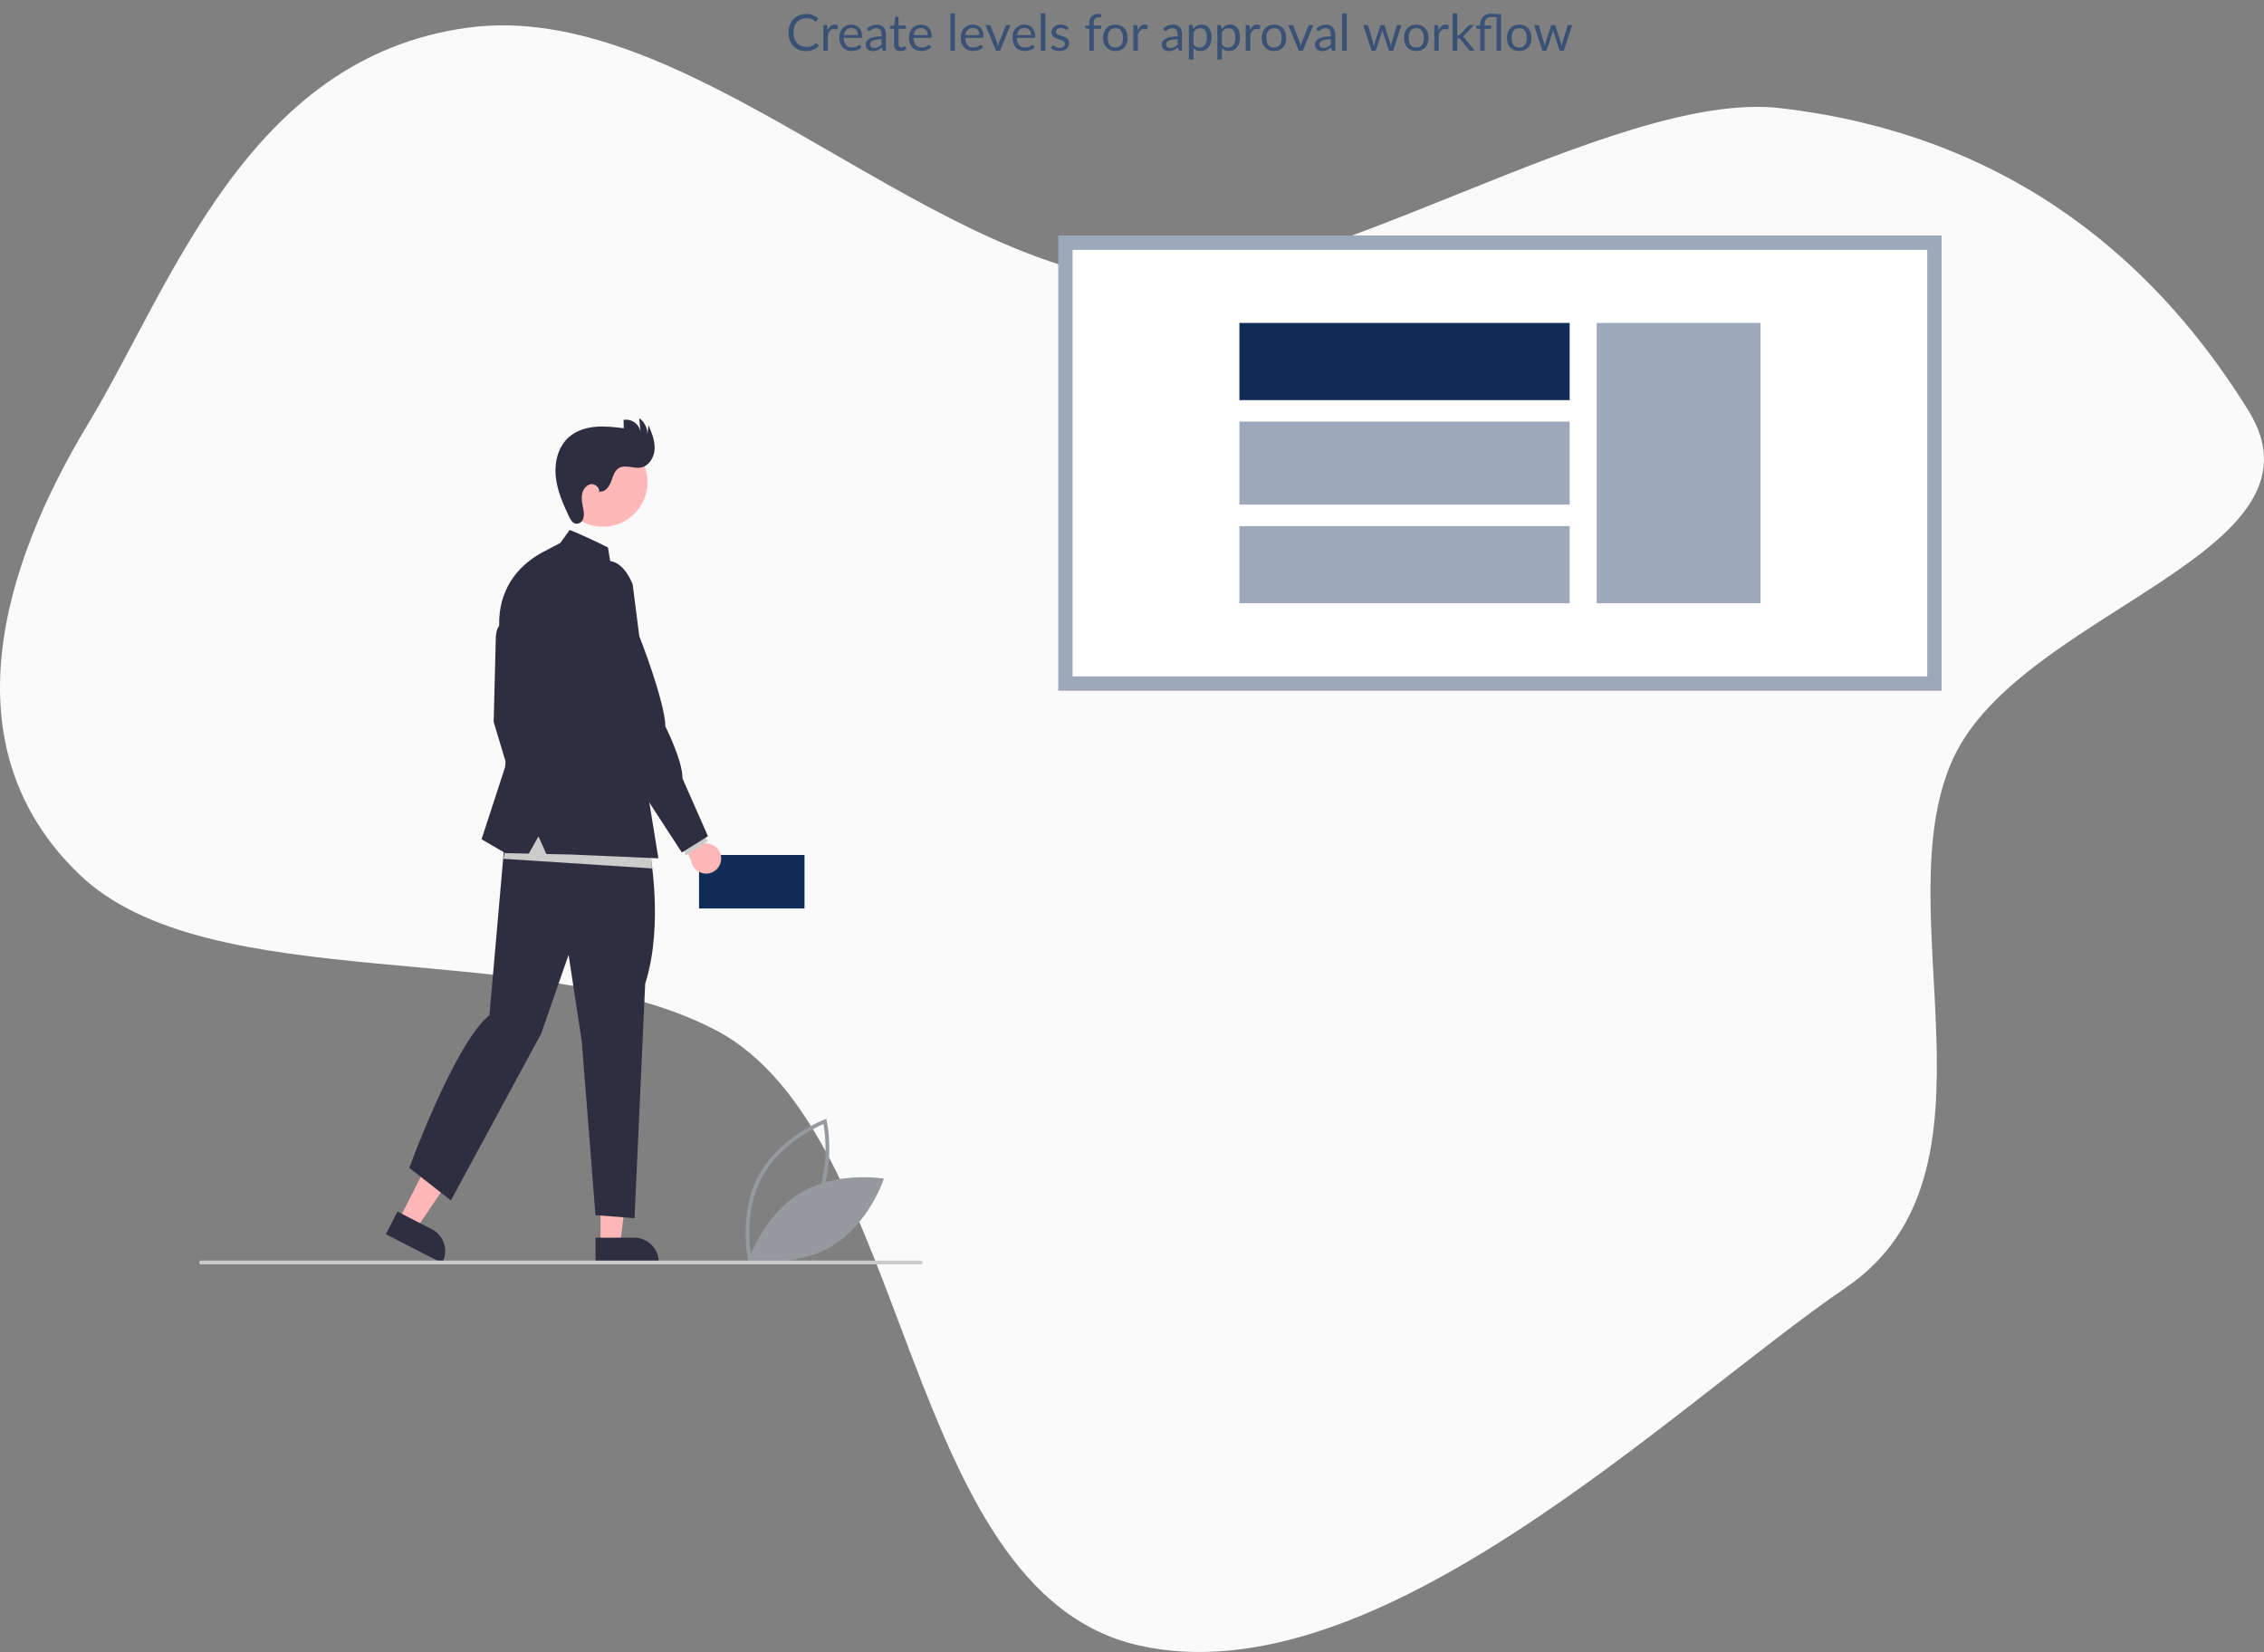 <svg width="625" height="456" viewBox="0 0 625 456" fill="none" xmlns="http://www.w3.org/2000/svg">
<rect x="0" y="0" width="625" height="456" fill="#808080" stroke="none"/>
<path fill-rule="evenodd" clip-rule="evenodd" d="M314.274 77.629C360.621 81.992 445.408 24.474 491.506 29.852C556.199 37.399 595.993 73.403 620.731 113.382C645.12 152.796 557.877 168.653 539.176 209.386C519.837 251.505 556.049 323.66 509.626 355.375C461.299 388.389 380.158 469.162 314.274 454.162C248.436 439.173 252.046 312.819 197.526 284.319C147.359 258.094 57.765 276.042 21.734 241.209C-14.608 206.074 0.507 156.392 24.367 116.914C47.352 78.885 68.112 15.909 129.124 7.642C189.408 -0.527 253.343 71.893 314.274 77.629Z" fill="#FAFAFA"/>
<g clip-path="url(#clip0_924_214863)">
<path d="M206.541 348.058C206.512 347.93 203.704 335.101 209.438 324.445C215.172 313.79 227.411 309.091 227.534 309.044L228.094 308.834L228.226 309.418C228.255 309.547 231.063 322.376 225.329 333.032C219.595 343.687 207.355 348.386 207.232 348.432L206.673 348.643L206.541 348.058ZM227.327 310.26C224.875 311.317 215.199 315.942 210.356 324.941C205.513 333.941 206.974 344.585 207.44 347.217C209.891 346.163 219.563 341.545 224.411 332.536C229.254 323.536 227.793 312.893 227.327 310.26Z" fill="#96999E"/>
<path d="M220.952 329.294C210.648 335.506 206.68 347.845 206.68 347.845C206.68 347.845 219.418 350.112 229.722 343.9C240.026 337.688 243.994 325.349 243.994 325.349C243.994 325.349 231.256 323.082 220.952 329.294Z" fill="#96999E"/>
<path d="M192.977 250.764H222.088V235.996H192.977V250.764Z" fill="#112D57"/>
<path d="M199.06 237.46C199.134 236.858 199.075 236.247 198.887 235.671C198.7 235.094 198.389 234.566 197.976 234.123C197.562 233.68 197.057 233.334 196.496 233.107C195.935 232.881 195.331 232.781 194.726 232.814L190.631 224.272L184.844 225.5L190.796 237.482C190.919 238.495 191.408 239.428 192.172 240.104C192.935 240.78 193.919 241.152 194.938 241.149C195.957 241.146 196.939 240.769 197.699 240.089C198.458 239.409 198.943 238.474 199.06 237.46Z" fill="#FFB7B7"/>
<path d="M110.148 336.639L114.965 339.109L126.765 321.667L119.656 318.021L110.148 336.639Z" fill="#FFB7B7"/>
<path d="M109.725 334.433L119.211 339.297C120.815 340.12 122.027 341.547 122.58 343.264C123.134 344.981 122.984 346.849 122.163 348.455L122.063 348.652L106.531 340.688L109.725 334.433Z" fill="#2F2E41"/>
<path d="M165.782 343.396L171.193 343.396L173.767 322.482H165.781L165.782 343.396Z" fill="#FFB7B7"/>
<path d="M164.406 341.626L175.062 341.626C176.863 341.626 178.591 342.343 179.864 343.619C181.138 344.895 181.853 346.626 181.854 348.43V348.652L164.407 348.652L164.406 341.626Z" fill="#2F2E41"/>
<path d="M140.477 172.808C140.477 172.808 136.853 170.026 136.853 176.821L136.281 199.275L142.67 220.487L146.389 213.608L144.863 198.702L140.477 172.808Z" fill="#2F2E41"/>
<path d="M179.231 234.224C179.231 234.224 183.433 254.728 178.111 271.556L175.169 336.255L164.385 335.413L160.604 287.415L156.962 263.556L149.399 285.31L124.469 331.343L112.984 322.361C112.984 322.361 125.711 287.563 135.113 280.257L139.829 226.44L179.231 234.224Z" fill="#2F2E41"/>
<path d="M166.453 145.393C173.244 145.393 178.749 139.877 178.749 133.072C178.749 126.266 173.244 120.75 166.453 120.75C159.662 120.75 154.156 126.266 154.156 133.072C154.156 139.877 159.662 145.393 166.453 145.393Z" fill="#FFB8B8"/>
<path d="M165.584 135.685C167.058 135.877 168.17 134.366 168.685 132.969C169.201 131.572 169.594 129.946 170.876 129.191C172.626 128.16 174.867 129.4 176.869 129.06C179.13 128.676 180.6 126.274 180.715 123.979C180.831 121.684 179.919 119.476 179.025 117.36L178.713 119.99C178.754 119.099 178.567 118.212 178.169 117.413C177.771 116.615 177.175 115.933 176.438 115.431L176.841 119.29C176.755 118.758 176.565 118.248 176.282 117.789C175.999 117.33 175.629 116.932 175.192 116.617C174.755 116.302 174.26 116.077 173.736 115.954C173.212 115.831 172.669 115.813 172.138 115.901L172.202 118.201C169.59 117.89 166.956 117.578 164.336 117.815C161.717 118.052 159.079 118.882 157.094 120.611C154.124 123.197 153.04 127.455 153.404 131.38C153.768 135.305 155.385 138.993 157.07 142.555C157.494 143.451 158.081 144.463 159.064 144.577C159.51 144.583 159.945 144.441 160.301 144.172C160.657 143.903 160.914 143.523 161.03 143.092C161.242 142.222 161.234 141.313 161.007 140.447C160.758 139.124 160.445 137.772 160.679 136.446C160.912 135.12 161.864 133.81 163.198 133.648C164.531 133.485 165.896 135.013 165.255 136.196L165.584 135.685Z" fill="#2F2E41"/>
<path d="M179.991 239.707L138.945 237.054L142.034 224.229L179.549 232.631L179.991 239.707Z" fill="#CBCBCB"/>
<path d="M154.678 149.876L157.252 146.294C157.252 146.294 160.13 147.274 167.837 151.118L168.381 154.474L181.758 236.922L157.443 235.871L150.822 235.73L148.655 230.862L145.983 235.626L139.517 235.488L132.938 231.667L139.421 211.792L141.519 193.638L138.277 176.534C138.277 176.534 134.198 160.829 149.91 152.36L154.678 149.876Z" fill="#2F2E41"/>
<path d="M188.383 233.073L189.266 236.169L195.444 232.137L193.113 229.462L188.383 233.073Z" fill="#CBCBCB"/>
<path d="M159.281 159.841C159.281 159.841 168.859 147.588 174.648 161.245L176.474 175.556C176.474 175.556 183.487 193.346 183.698 200.543C183.698 200.543 188.452 209.936 188.409 214.87L195.442 230.827L188.228 235.315L168.263 204.639L159.281 159.841Z" fill="#2F2E41"/>
<path d="M254.193 349H55.521C55.383 349 55.251 348.945 55.153 348.847C55.055 348.749 55 348.616 55 348.477C55 348.339 55.055 348.206 55.153 348.108C55.251 348.01 55.383 347.955 55.521 347.955H254.193C254.332 347.955 254.464 348.01 254.562 348.108C254.66 348.206 254.715 348.339 254.715 348.477C254.715 348.616 254.66 348.749 254.562 348.847C254.464 348.945 254.332 349 254.193 349Z" fill="#CBCBCB"/>
<path d="M294.125 188.681H534.024V66.983H294.125V188.681Z" fill="white"/>
<path d="M535.997 190.665H292.141V65H535.997V190.665ZM296.099 186.698H532.039V68.966H296.099V186.698Z" fill="#9DA9BA"/>
<path d="M485.995 89.146H440.797V166.52H485.995V89.146Z" fill="#9DA9BA"/>
<path d="M433.315 89.145H342.148V110.443H433.315V89.145Z" fill="#112D57"/>
<path d="M433.315 116.374H342.148V139.289H433.315V116.374Z" fill="#9DA9BA"/>
<path d="M433.315 145.22H342.148V166.518H433.315V145.22Z" fill="#9DA9BA"/>
</g>
<path d="M225.323 11.928C225.398 11.928 225.463 11.958 225.519 12.019L226.058 12.6C225.647 13.076 225.148 13.447 224.56 13.713C223.977 13.979 223.27 14.112 222.439 14.112C221.72 14.112 221.067 13.988 220.479 13.741C219.891 13.489 219.389 13.139 218.974 12.691C218.559 12.238 218.237 11.697 218.008 11.067C217.779 10.437 217.665 9.744 217.665 8.988C217.665 8.232 217.784 7.539 218.022 6.909C218.26 6.279 218.594 5.738 219.023 5.285C219.457 4.832 219.975 4.482 220.577 4.235C221.179 3.983 221.844 3.857 222.572 3.857C223.286 3.857 223.916 3.971 224.462 4.2C225.008 4.429 225.489 4.739 225.904 5.131L225.456 5.754C225.428 5.801 225.391 5.84 225.344 5.873C225.302 5.901 225.244 5.915 225.169 5.915C225.085 5.915 224.982 5.871 224.861 5.782C224.74 5.689 224.581 5.586 224.385 5.474C224.189 5.362 223.944 5.262 223.65 5.173C223.356 5.08 222.994 5.033 222.565 5.033C222.047 5.033 221.573 5.124 221.144 5.306C220.715 5.483 220.344 5.742 220.031 6.083C219.723 6.424 219.483 6.839 219.31 7.329C219.137 7.819 219.051 8.372 219.051 8.988C219.051 9.613 219.14 10.171 219.317 10.661C219.499 11.151 219.744 11.566 220.052 11.907C220.365 12.243 220.731 12.5 221.151 12.677C221.576 12.854 222.033 12.943 222.523 12.943C222.822 12.943 223.09 12.927 223.328 12.894C223.571 12.857 223.792 12.801 223.993 12.726C224.198 12.651 224.387 12.558 224.56 12.446C224.737 12.329 224.912 12.192 225.085 12.033C225.164 11.963 225.244 11.928 225.323 11.928ZM228.481 8.33C228.705 7.845 228.98 7.467 229.307 7.196C229.633 6.921 230.032 6.783 230.504 6.783C230.653 6.783 230.795 6.799 230.931 6.832C231.071 6.865 231.194 6.916 231.302 6.986L231.211 7.917C231.183 8.034 231.113 8.092 231.001 8.092C230.935 8.092 230.84 8.078 230.714 8.05C230.588 8.022 230.445 8.008 230.287 8.008C230.063 8.008 229.862 8.041 229.685 8.106C229.512 8.171 229.356 8.269 229.216 8.4C229.08 8.526 228.957 8.685 228.845 8.876C228.737 9.063 228.639 9.277 228.551 9.52V14H227.298V6.909H228.012C228.147 6.909 228.24 6.935 228.292 6.986C228.343 7.037 228.378 7.126 228.397 7.252L228.481 8.33ZM236.856 9.681C236.856 9.392 236.814 9.128 236.73 8.89C236.651 8.647 236.532 8.44 236.373 8.267C236.219 8.09 236.03 7.954 235.806 7.861C235.582 7.763 235.328 7.714 235.043 7.714C234.446 7.714 233.972 7.889 233.622 8.239C233.277 8.584 233.062 9.065 232.978 9.681H236.856ZM237.864 13.006C237.71 13.193 237.526 13.356 237.311 13.496C237.096 13.631 236.865 13.743 236.618 13.832C236.375 13.921 236.123 13.986 235.862 14.028C235.601 14.075 235.342 14.098 235.085 14.098C234.595 14.098 234.142 14.016 233.727 13.853C233.316 13.685 232.959 13.442 232.656 13.125C232.357 12.803 232.124 12.406 231.956 11.935C231.788 11.464 231.704 10.922 231.704 10.311C231.704 9.816 231.779 9.354 231.928 8.925C232.082 8.496 232.301 8.125 232.586 7.812C232.871 7.495 233.218 7.247 233.629 7.07C234.04 6.888 234.502 6.797 235.015 6.797C235.44 6.797 235.832 6.869 236.191 7.014C236.555 7.154 236.868 7.359 237.129 7.63C237.395 7.896 237.603 8.227 237.752 8.624C237.901 9.016 237.976 9.464 237.976 9.968C237.976 10.164 237.955 10.295 237.913 10.36C237.871 10.425 237.792 10.458 237.675 10.458H232.936C232.95 10.906 233.011 11.296 233.118 11.627C233.23 11.958 233.384 12.236 233.58 12.46C233.776 12.679 234.009 12.845 234.28 12.957C234.551 13.064 234.854 13.118 235.19 13.118C235.503 13.118 235.771 13.083 235.995 13.013C236.224 12.938 236.42 12.859 236.583 12.775C236.746 12.691 236.882 12.614 236.989 12.544C237.101 12.469 237.197 12.432 237.276 12.432C237.379 12.432 237.458 12.472 237.514 12.551L237.864 13.006ZM243.35 10.808C242.776 10.827 242.286 10.873 241.88 10.948C241.478 11.018 241.149 11.111 240.893 11.228C240.641 11.345 240.456 11.482 240.34 11.641C240.228 11.8 240.172 11.977 240.172 12.173C240.172 12.36 240.202 12.521 240.263 12.656C240.323 12.791 240.405 12.903 240.508 12.992C240.615 13.076 240.739 13.139 240.879 13.181C241.023 13.218 241.177 13.237 241.341 13.237C241.56 13.237 241.761 13.216 241.943 13.174C242.125 13.127 242.295 13.062 242.454 12.978C242.617 12.894 242.771 12.794 242.916 12.677C243.065 12.56 243.21 12.427 243.35 12.278V10.808ZM239.325 7.91C239.717 7.532 240.139 7.25 240.592 7.063C241.044 6.876 241.546 6.783 242.097 6.783C242.493 6.783 242.846 6.848 243.154 6.979C243.462 7.11 243.721 7.292 243.931 7.525C244.141 7.758 244.299 8.041 244.407 8.372C244.514 8.703 244.568 9.067 244.568 9.464V14H244.015C243.893 14 243.8 13.981 243.735 13.944C243.669 13.902 243.618 13.823 243.581 13.706L243.441 13.034C243.254 13.207 243.072 13.361 242.895 13.496C242.717 13.627 242.531 13.739 242.335 13.832C242.139 13.921 241.929 13.988 241.705 14.035C241.485 14.086 241.24 14.112 240.97 14.112C240.694 14.112 240.435 14.075 240.193 14C239.95 13.921 239.738 13.804 239.556 13.65C239.378 13.496 239.236 13.302 239.129 13.069C239.026 12.831 238.975 12.551 238.975 12.229C238.975 11.949 239.052 11.681 239.206 11.424C239.36 11.163 239.609 10.932 239.955 10.731C240.3 10.53 240.75 10.367 241.306 10.241C241.861 10.11 242.542 10.036 243.35 10.017V9.464C243.35 8.913 243.231 8.498 242.993 8.218C242.755 7.933 242.407 7.791 241.95 7.791C241.642 7.791 241.383 7.831 241.173 7.91C240.967 7.985 240.788 8.071 240.634 8.169C240.484 8.262 240.354 8.349 240.242 8.428C240.134 8.503 240.027 8.54 239.92 8.54C239.836 8.54 239.763 8.519 239.703 8.477C239.642 8.43 239.591 8.374 239.549 8.309L239.325 7.91ZM248.547 14.112C247.987 14.112 247.555 13.956 247.252 13.643C246.953 13.33 246.804 12.88 246.804 12.292V7.952H245.95C245.875 7.952 245.812 7.931 245.761 7.889C245.709 7.842 245.684 7.772 245.684 7.679V7.182L246.846 7.035L247.133 4.844C247.147 4.774 247.177 4.718 247.224 4.676C247.275 4.629 247.34 4.606 247.42 4.606H248.05V7.049H250.101V7.952H248.05V12.208C248.05 12.507 248.122 12.728 248.267 12.873C248.411 13.018 248.598 13.09 248.827 13.09C248.957 13.09 249.069 13.074 249.163 13.041C249.261 13.004 249.345 12.964 249.415 12.922C249.485 12.88 249.543 12.843 249.59 12.81C249.641 12.773 249.685 12.754 249.723 12.754C249.788 12.754 249.846 12.794 249.898 12.873L250.262 13.468C250.047 13.669 249.788 13.827 249.485 13.944C249.181 14.056 248.869 14.112 248.547 14.112ZM256.092 9.681C256.092 9.392 256.05 9.128 255.966 8.89C255.887 8.647 255.768 8.44 255.609 8.267C255.455 8.09 255.266 7.954 255.042 7.861C254.818 7.763 254.564 7.714 254.279 7.714C253.682 7.714 253.208 7.889 252.858 8.239C252.513 8.584 252.298 9.065 252.214 9.681H256.092ZM257.1 13.006C256.946 13.193 256.762 13.356 256.547 13.496C256.333 13.631 256.102 13.743 255.854 13.832C255.612 13.921 255.36 13.986 255.098 14.028C254.837 14.075 254.578 14.098 254.321 14.098C253.831 14.098 253.379 14.016 252.963 13.853C252.553 13.685 252.196 13.442 251.892 13.125C251.594 12.803 251.36 12.406 251.192 11.935C251.024 11.464 250.94 10.922 250.94 10.311C250.94 9.816 251.015 9.354 251.164 8.925C251.318 8.496 251.538 8.125 251.822 7.812C252.107 7.495 252.455 7.247 252.865 7.07C253.276 6.888 253.738 6.797 254.251 6.797C254.676 6.797 255.068 6.869 255.427 7.014C255.791 7.154 256.104 7.359 256.365 7.63C256.631 7.896 256.839 8.227 256.988 8.624C257.138 9.016 257.212 9.464 257.212 9.968C257.212 10.164 257.191 10.295 257.149 10.36C257.107 10.425 257.028 10.458 256.911 10.458H252.172C252.186 10.906 252.247 11.296 252.354 11.627C252.466 11.958 252.62 12.236 252.816 12.46C253.012 12.679 253.246 12.845 253.516 12.957C253.787 13.064 254.09 13.118 254.426 13.118C254.739 13.118 255.007 13.083 255.231 13.013C255.46 12.938 255.656 12.859 255.819 12.775C255.983 12.691 256.118 12.614 256.225 12.544C256.337 12.469 256.433 12.432 256.512 12.432C256.615 12.432 256.694 12.472 256.75 12.551L257.1 13.006ZM263.613 3.689V14H262.367V3.689H263.613ZM270.379 9.681C270.379 9.392 270.337 9.128 270.253 8.89C270.174 8.647 270.055 8.44 269.896 8.267C269.742 8.09 269.553 7.954 269.329 7.861C269.105 7.763 268.851 7.714 268.566 7.714C267.969 7.714 267.495 7.889 267.145 8.239C266.8 8.584 266.585 9.065 266.501 9.681H270.379ZM271.387 13.006C271.233 13.193 271.049 13.356 270.834 13.496C270.62 13.631 270.389 13.743 270.141 13.832C269.899 13.921 269.647 13.986 269.385 14.028C269.124 14.075 268.865 14.098 268.608 14.098C268.118 14.098 267.666 14.016 267.25 13.853C266.84 13.685 266.483 13.442 266.179 13.125C265.881 12.803 265.647 12.406 265.479 11.935C265.311 11.464 265.227 10.922 265.227 10.311C265.227 9.816 265.302 9.354 265.451 8.925C265.605 8.496 265.825 8.125 266.109 7.812C266.394 7.495 266.742 7.247 267.152 7.07C267.563 6.888 268.025 6.797 268.538 6.797C268.963 6.797 269.355 6.869 269.714 7.014C270.078 7.154 270.391 7.359 270.652 7.63C270.918 7.896 271.126 8.227 271.275 8.624C271.425 9.016 271.499 9.464 271.499 9.968C271.499 10.164 271.478 10.295 271.436 10.36C271.394 10.425 271.315 10.458 271.198 10.458H266.459C266.473 10.906 266.534 11.296 266.641 11.627C266.753 11.958 266.907 12.236 267.103 12.46C267.299 12.679 267.533 12.845 267.803 12.957C268.074 13.064 268.377 13.118 268.713 13.118C269.026 13.118 269.294 13.083 269.518 13.013C269.747 12.938 269.943 12.859 270.106 12.775C270.27 12.691 270.405 12.614 270.512 12.544C270.624 12.469 270.72 12.432 270.799 12.432C270.902 12.432 270.981 12.472 271.037 12.551L271.387 13.006ZM278.956 6.909L276.065 14H274.945L272.054 6.909H273.069C273.171 6.909 273.255 6.935 273.321 6.986C273.386 7.037 273.43 7.098 273.454 7.168L275.253 11.732C275.309 11.905 275.358 12.073 275.4 12.236C275.442 12.399 275.481 12.563 275.519 12.726C275.556 12.563 275.596 12.399 275.638 12.236C275.68 12.073 275.731 11.905 275.792 11.732L277.612 7.168C277.64 7.093 277.686 7.033 277.752 6.986C277.817 6.935 277.894 6.909 277.983 6.909H278.956ZM284.653 9.681C284.653 9.392 284.611 9.128 284.527 8.89C284.448 8.647 284.329 8.44 284.17 8.267C284.016 8.09 283.827 7.954 283.603 7.861C283.379 7.763 283.125 7.714 282.84 7.714C282.243 7.714 281.769 7.889 281.419 8.239C281.074 8.584 280.859 9.065 280.775 9.681H284.653ZM285.661 13.006C285.507 13.193 285.323 13.356 285.108 13.496C284.893 13.631 284.662 13.743 284.415 13.832C284.172 13.921 283.92 13.986 283.659 14.028C283.398 14.075 283.139 14.098 282.882 14.098C282.392 14.098 281.939 14.016 281.524 13.853C281.113 13.685 280.756 13.442 280.453 13.125C280.154 12.803 279.921 12.406 279.753 11.935C279.585 11.464 279.501 10.922 279.501 10.311C279.501 9.816 279.576 9.354 279.725 8.925C279.879 8.496 280.098 8.125 280.383 7.812C280.668 7.495 281.015 7.247 281.426 7.07C281.837 6.888 282.299 6.797 282.812 6.797C283.237 6.797 283.629 6.869 283.988 7.014C284.352 7.154 284.665 7.359 284.926 7.63C285.192 7.896 285.4 8.227 285.549 8.624C285.698 9.016 285.773 9.464 285.773 9.968C285.773 10.164 285.752 10.295 285.71 10.36C285.668 10.425 285.589 10.458 285.472 10.458H280.733C280.747 10.906 280.808 11.296 280.915 11.627C281.027 11.958 281.181 12.236 281.377 12.46C281.573 12.679 281.806 12.845 282.077 12.957C282.348 13.064 282.651 13.118 282.987 13.118C283.3 13.118 283.568 13.083 283.792 13.013C284.021 12.938 284.217 12.859 284.38 12.775C284.543 12.691 284.679 12.614 284.786 12.544C284.898 12.469 284.994 12.432 285.073 12.432C285.176 12.432 285.255 12.472 285.311 12.551L285.661 13.006ZM288.591 3.689V14H287.345V3.689H288.591ZM294.742 8.078C294.686 8.181 294.6 8.232 294.483 8.232C294.413 8.232 294.334 8.206 294.245 8.155C294.156 8.104 294.047 8.048 293.916 7.987C293.79 7.922 293.638 7.863 293.461 7.812C293.284 7.756 293.074 7.728 292.831 7.728C292.621 7.728 292.432 7.756 292.264 7.812C292.096 7.863 291.951 7.936 291.83 8.029C291.713 8.122 291.622 8.232 291.557 8.358C291.496 8.479 291.466 8.612 291.466 8.757C291.466 8.939 291.517 9.091 291.62 9.212C291.727 9.333 291.867 9.438 292.04 9.527C292.213 9.616 292.409 9.695 292.628 9.765C292.847 9.83 293.071 9.903 293.3 9.982C293.533 10.057 293.76 10.141 293.979 10.234C294.198 10.327 294.394 10.444 294.567 10.584C294.74 10.724 294.877 10.897 294.98 11.102C295.087 11.303 295.141 11.545 295.141 11.83C295.141 12.157 295.083 12.46 294.966 12.74C294.849 13.015 294.677 13.256 294.448 13.461C294.219 13.662 293.939 13.82 293.608 13.937C293.277 14.054 292.894 14.112 292.46 14.112C291.965 14.112 291.517 14.033 291.116 13.874C290.715 13.711 290.374 13.503 290.094 13.251L290.388 12.775C290.425 12.714 290.47 12.668 290.521 12.635C290.572 12.602 290.638 12.586 290.717 12.586C290.801 12.586 290.89 12.619 290.983 12.684C291.076 12.749 291.188 12.822 291.319 12.901C291.454 12.98 291.618 13.053 291.809 13.118C292 13.183 292.238 13.216 292.523 13.216C292.766 13.216 292.978 13.186 293.16 13.125C293.342 13.06 293.494 12.973 293.615 12.866C293.736 12.759 293.825 12.635 293.881 12.495C293.942 12.355 293.972 12.206 293.972 12.047C293.972 11.851 293.918 11.69 293.811 11.564C293.708 11.433 293.571 11.324 293.398 11.235C293.225 11.142 293.027 11.062 292.803 10.997C292.584 10.927 292.357 10.855 292.124 10.78C291.895 10.705 291.669 10.621 291.445 10.528C291.226 10.43 291.03 10.309 290.857 10.164C290.684 10.019 290.544 9.842 290.437 9.632C290.334 9.417 290.283 9.158 290.283 8.855C290.283 8.584 290.339 8.325 290.451 8.078C290.563 7.826 290.726 7.607 290.941 7.42C291.156 7.229 291.419 7.077 291.732 6.965C292.045 6.853 292.402 6.797 292.803 6.797C293.27 6.797 293.687 6.872 294.056 7.021C294.429 7.166 294.751 7.366 295.022 7.623L294.742 8.078ZM300.713 14V7.973L299.929 7.882C299.831 7.859 299.749 7.824 299.684 7.777C299.623 7.726 299.593 7.653 299.593 7.56V7.049H300.713V6.363C300.713 5.957 300.769 5.598 300.881 5.285C300.997 4.968 301.161 4.702 301.371 4.487C301.585 4.268 301.842 4.102 302.141 3.99C302.439 3.878 302.775 3.822 303.149 3.822C303.466 3.822 303.758 3.869 304.024 3.962L303.996 4.585C303.986 4.697 303.923 4.758 303.807 4.767C303.695 4.776 303.543 4.781 303.352 4.781C303.137 4.781 302.941 4.809 302.764 4.865C302.591 4.921 302.442 5.012 302.316 5.138C302.19 5.264 302.092 5.43 302.022 5.635C301.956 5.84 301.924 6.095 301.924 6.398V7.049H303.968V7.952H301.966V14H300.713ZM307.915 6.797C308.433 6.797 308.9 6.883 309.315 7.056C309.731 7.229 310.085 7.474 310.379 7.791C310.673 8.108 310.897 8.493 311.051 8.946C311.21 9.394 311.289 9.896 311.289 10.451C311.289 11.011 311.21 11.515 311.051 11.963C310.897 12.411 310.673 12.794 310.379 13.111C310.085 13.428 309.731 13.673 309.315 13.846C308.9 14.014 308.433 14.098 307.915 14.098C307.393 14.098 306.921 14.014 306.501 13.846C306.086 13.673 305.731 13.428 305.437 13.111C305.143 12.794 304.917 12.411 304.758 11.963C304.604 11.515 304.527 11.011 304.527 10.451C304.527 9.896 304.604 9.394 304.758 8.946C304.917 8.493 305.143 8.108 305.437 7.791C305.731 7.474 306.086 7.229 306.501 7.056C306.921 6.883 307.393 6.797 307.915 6.797ZM307.915 13.125C308.615 13.125 309.138 12.892 309.483 12.425C309.829 11.954 310.001 11.298 310.001 10.458C310.001 9.613 309.829 8.955 309.483 8.484C309.138 8.013 308.615 7.777 307.915 7.777C307.561 7.777 307.25 7.838 306.984 7.959C306.723 8.08 306.504 8.255 306.326 8.484C306.154 8.713 306.023 8.995 305.934 9.331C305.85 9.662 305.808 10.038 305.808 10.458C305.808 11.298 305.981 11.954 306.326 12.425C306.676 12.892 307.206 13.125 307.915 13.125ZM314.053 8.33C314.277 7.845 314.552 7.467 314.879 7.196C315.205 6.921 315.604 6.783 316.076 6.783C316.225 6.783 316.367 6.799 316.503 6.832C316.643 6.865 316.766 6.916 316.874 6.986L316.783 7.917C316.755 8.034 316.685 8.092 316.573 8.092C316.507 8.092 316.412 8.078 316.286 8.05C316.16 8.022 316.017 8.008 315.859 8.008C315.635 8.008 315.434 8.041 315.257 8.106C315.084 8.171 314.928 8.269 314.788 8.4C314.652 8.526 314.529 8.685 314.417 8.876C314.309 9.063 314.211 9.277 314.123 9.52V14H312.87V6.909H313.584C313.719 6.909 313.812 6.935 313.864 6.986C313.915 7.037 313.95 7.126 313.969 7.252L314.053 8.33ZM325.094 10.808C324.52 10.827 324.03 10.873 323.624 10.948C323.222 11.018 322.893 11.111 322.637 11.228C322.385 11.345 322.2 11.482 322.084 11.641C321.972 11.8 321.916 11.977 321.916 12.173C321.916 12.36 321.946 12.521 322.007 12.656C322.067 12.791 322.149 12.903 322.252 12.992C322.359 13.076 322.483 13.139 322.623 13.181C322.767 13.218 322.921 13.237 323.085 13.237C323.304 13.237 323.505 13.216 323.687 13.174C323.869 13.127 324.039 13.062 324.198 12.978C324.361 12.894 324.515 12.794 324.66 12.677C324.809 12.56 324.954 12.427 325.094 12.278V10.808ZM321.069 7.91C321.461 7.532 321.883 7.25 322.336 7.063C322.788 6.876 323.29 6.783 323.841 6.783C324.237 6.783 324.59 6.848 324.898 6.979C325.206 7.11 325.465 7.292 325.675 7.525C325.885 7.758 326.043 8.041 326.151 8.372C326.258 8.703 326.312 9.067 326.312 9.464V14H325.759C325.637 14 325.544 13.981 325.479 13.944C325.413 13.902 325.362 13.823 325.325 13.706L325.185 13.034C324.998 13.207 324.816 13.361 324.639 13.496C324.461 13.627 324.275 13.739 324.079 13.832C323.883 13.921 323.673 13.988 323.449 14.035C323.229 14.086 322.984 14.112 322.714 14.112C322.438 14.112 322.179 14.075 321.937 14C321.694 13.921 321.482 13.804 321.3 13.65C321.122 13.496 320.98 13.302 320.873 13.069C320.77 12.831 320.719 12.551 320.719 12.229C320.719 11.949 320.796 11.681 320.95 11.424C321.104 11.163 321.353 10.932 321.699 10.731C322.044 10.53 322.494 10.367 323.05 10.241C323.605 10.11 324.286 10.036 325.094 10.017V9.464C325.094 8.913 324.975 8.498 324.737 8.218C324.499 7.933 324.151 7.791 323.694 7.791C323.386 7.791 323.127 7.831 322.917 7.91C322.711 7.985 322.532 8.071 322.378 8.169C322.228 8.262 322.098 8.349 321.986 8.428C321.878 8.503 321.771 8.54 321.664 8.54C321.58 8.54 321.507 8.519 321.447 8.477C321.386 8.43 321.335 8.374 321.293 8.309L321.069 7.91ZM329.463 12.292C329.691 12.6 329.941 12.817 330.212 12.943C330.482 13.069 330.786 13.132 331.122 13.132C331.784 13.132 332.293 12.896 332.648 12.425C333.002 11.954 333.18 11.282 333.18 10.409C333.18 9.947 333.138 9.55 333.054 9.219C332.974 8.888 332.858 8.617 332.704 8.407C332.55 8.192 332.361 8.036 332.137 7.938C331.913 7.84 331.658 7.791 331.374 7.791C330.968 7.791 330.611 7.884 330.303 8.071C329.999 8.258 329.719 8.521 329.463 8.862V12.292ZM329.4 8.008C329.698 7.639 330.044 7.343 330.436 7.119C330.828 6.895 331.276 6.783 331.78 6.783C332.19 6.783 332.561 6.862 332.893 7.021C333.224 7.175 333.506 7.406 333.74 7.714C333.973 8.017 334.153 8.395 334.279 8.848C334.405 9.301 334.468 9.821 334.468 10.409C334.468 10.932 334.398 11.419 334.258 11.872C334.118 12.32 333.915 12.71 333.649 13.041C333.387 13.368 333.065 13.627 332.683 13.818C332.305 14.005 331.878 14.098 331.402 14.098C330.968 14.098 330.594 14.026 330.282 13.881C329.974 13.732 329.701 13.526 329.463 13.265V16.401H328.21V6.909H328.959C329.136 6.909 329.246 6.995 329.288 7.168L329.4 8.008ZM337.31 12.292C337.539 12.6 337.789 12.817 338.059 12.943C338.33 13.069 338.633 13.132 338.969 13.132C339.632 13.132 340.141 12.896 340.495 12.425C340.85 11.954 341.027 11.282 341.027 10.409C341.027 9.947 340.985 9.55 340.901 9.219C340.822 8.888 340.705 8.617 340.551 8.407C340.397 8.192 340.208 8.036 339.984 7.938C339.76 7.84 339.506 7.791 339.221 7.791C338.815 7.791 338.458 7.884 338.15 8.071C337.847 8.258 337.567 8.521 337.31 8.862V12.292ZM337.247 8.008C337.546 7.639 337.891 7.343 338.283 7.119C338.675 6.895 339.123 6.783 339.627 6.783C340.038 6.783 340.409 6.862 340.74 7.021C341.072 7.175 341.354 7.406 341.587 7.714C341.821 8.017 342 8.395 342.126 8.848C342.252 9.301 342.315 9.821 342.315 10.409C342.315 10.932 342.245 11.419 342.105 11.872C341.965 12.32 341.762 12.71 341.496 13.041C341.235 13.368 340.913 13.627 340.53 13.818C340.152 14.005 339.725 14.098 339.249 14.098C338.815 14.098 338.442 14.026 338.129 13.881C337.821 13.732 337.548 13.526 337.31 13.265V16.401H336.057V6.909H336.806C336.984 6.909 337.093 6.995 337.135 7.168L337.247 8.008ZM345.088 8.33C345.312 7.845 345.587 7.467 345.914 7.196C346.241 6.921 346.64 6.783 347.111 6.783C347.26 6.783 347.403 6.799 347.538 6.832C347.678 6.865 347.802 6.916 347.909 6.986L347.818 7.917C347.79 8.034 347.72 8.092 347.608 8.092C347.543 8.092 347.447 8.078 347.321 8.05C347.195 8.022 347.053 8.008 346.894 8.008C346.67 8.008 346.469 8.041 346.292 8.106C346.119 8.171 345.963 8.269 345.823 8.4C345.688 8.526 345.564 8.685 345.452 8.876C345.345 9.063 345.247 9.277 345.158 9.52V14H343.905V6.909H344.619C344.754 6.909 344.848 6.935 344.899 6.986C344.95 7.037 344.985 7.126 345.004 7.252L345.088 8.33ZM351.706 6.797C352.224 6.797 352.691 6.883 353.106 7.056C353.522 7.229 353.876 7.474 354.17 7.791C354.464 8.108 354.688 8.493 354.842 8.946C355.001 9.394 355.08 9.896 355.08 10.451C355.08 11.011 355.001 11.515 354.842 11.963C354.688 12.411 354.464 12.794 354.17 13.111C353.876 13.428 353.522 13.673 353.106 13.846C352.691 14.014 352.224 14.098 351.706 14.098C351.184 14.098 350.712 14.014 350.292 13.846C349.877 13.673 349.522 13.428 349.228 13.111C348.934 12.794 348.708 12.411 348.549 11.963C348.395 11.515 348.318 11.011 348.318 10.451C348.318 9.896 348.395 9.394 348.549 8.946C348.708 8.493 348.934 8.108 349.228 7.791C349.522 7.474 349.877 7.229 350.292 7.056C350.712 6.883 351.184 6.797 351.706 6.797ZM351.706 13.125C352.406 13.125 352.929 12.892 353.274 12.425C353.62 11.954 353.792 11.298 353.792 10.458C353.792 9.613 353.62 8.955 353.274 8.484C352.929 8.013 352.406 7.777 351.706 7.777C351.352 7.777 351.041 7.838 350.775 7.959C350.514 8.08 350.295 8.255 350.117 8.484C349.945 8.713 349.814 8.995 349.725 9.331C349.641 9.662 349.599 10.038 349.599 10.458C349.599 11.298 349.772 11.954 350.117 12.425C350.467 12.892 350.997 13.125 351.706 13.125ZM362.545 6.909L359.654 14H358.534L355.643 6.909H356.658C356.761 6.909 356.845 6.935 356.91 6.986C356.976 7.037 357.02 7.098 357.043 7.168L358.842 11.732C358.898 11.905 358.947 12.073 358.989 12.236C359.031 12.399 359.071 12.563 359.108 12.726C359.146 12.563 359.185 12.399 359.227 12.236C359.269 12.073 359.321 11.905 359.381 11.732L361.201 7.168C361.229 7.093 361.276 7.033 361.341 6.986C361.407 6.935 361.484 6.909 361.572 6.909H362.545ZM367.381 10.808C366.807 10.827 366.317 10.873 365.911 10.948C365.509 11.018 365.18 11.111 364.924 11.228C364.672 11.345 364.487 11.482 364.371 11.641C364.259 11.8 364.203 11.977 364.203 12.173C364.203 12.36 364.233 12.521 364.294 12.656C364.354 12.791 364.436 12.903 364.539 12.992C364.646 13.076 364.77 13.139 364.91 13.181C365.054 13.218 365.208 13.237 365.372 13.237C365.591 13.237 365.792 13.216 365.974 13.174C366.156 13.127 366.326 13.062 366.485 12.978C366.648 12.894 366.802 12.794 366.947 12.677C367.096 12.56 367.241 12.427 367.381 12.278V10.808ZM363.356 7.91C363.748 7.532 364.17 7.25 364.623 7.063C365.075 6.876 365.577 6.783 366.128 6.783C366.524 6.783 366.877 6.848 367.185 6.979C367.493 7.11 367.752 7.292 367.962 7.525C368.172 7.758 368.33 8.041 368.438 8.372C368.545 8.703 368.599 9.067 368.599 9.464V14H368.046C367.924 14 367.831 13.981 367.766 13.944C367.7 13.902 367.649 13.823 367.612 13.706L367.472 13.034C367.285 13.207 367.103 13.361 366.926 13.496C366.748 13.627 366.562 13.739 366.366 13.832C366.17 13.921 365.96 13.988 365.736 14.035C365.516 14.086 365.271 14.112 365.001 14.112C364.725 14.112 364.466 14.075 364.224 14C363.981 13.921 363.769 13.804 363.587 13.65C363.409 13.496 363.267 13.302 363.16 13.069C363.057 12.831 363.006 12.551 363.006 12.229C363.006 11.949 363.083 11.681 363.237 11.424C363.391 11.163 363.64 10.932 363.986 10.731C364.331 10.53 364.781 10.367 365.337 10.241C365.892 10.11 366.573 10.036 367.381 10.017V9.464C367.381 8.913 367.262 8.498 367.024 8.218C366.786 7.933 366.438 7.791 365.981 7.791C365.673 7.791 365.414 7.831 365.204 7.91C364.998 7.985 364.819 8.071 364.665 8.169C364.515 8.262 364.385 8.349 364.273 8.428C364.165 8.503 364.058 8.54 363.951 8.54C363.867 8.54 363.794 8.519 363.734 8.477C363.673 8.43 363.622 8.374 363.58 8.309L363.356 7.91ZM371.785 3.689V14H370.539V3.689H371.785ZM386.879 6.909L384.583 14H383.596C383.475 14 383.391 13.921 383.344 13.762L381.776 8.953C381.739 8.846 381.709 8.738 381.685 8.631C381.662 8.519 381.639 8.409 381.615 8.302C381.592 8.409 381.569 8.519 381.545 8.631C381.522 8.738 381.492 8.848 381.454 8.96L379.858 13.762C379.816 13.921 379.723 14 379.578 14H378.64L376.344 6.909H377.324C377.422 6.909 377.504 6.935 377.569 6.986C377.639 7.037 377.686 7.098 377.709 7.168L379.067 11.732C379.147 12.068 379.21 12.385 379.256 12.684C379.298 12.53 379.34 12.374 379.382 12.215C379.429 12.056 379.478 11.895 379.529 11.732L381.027 7.14C381.051 7.07 381.09 7.012 381.146 6.965C381.207 6.918 381.279 6.895 381.363 6.895H381.909C382.003 6.895 382.08 6.918 382.14 6.965C382.201 7.012 382.243 7.07 382.266 7.14L383.729 11.732C383.781 11.895 383.827 12.056 383.869 12.215C383.911 12.374 383.951 12.53 383.988 12.684C384.012 12.53 384.04 12.376 384.072 12.222C384.11 12.063 384.149 11.9 384.191 11.732L385.577 7.168C385.601 7.093 385.645 7.033 385.71 6.986C385.776 6.935 385.853 6.909 385.941 6.909H386.879ZM390.986 6.797C391.504 6.797 391.97 6.883 392.386 7.056C392.801 7.229 393.156 7.474 393.45 7.791C393.744 8.108 393.968 8.493 394.122 8.946C394.28 9.394 394.36 9.896 394.36 10.451C394.36 11.011 394.28 11.515 394.122 11.963C393.968 12.411 393.744 12.794 393.45 13.111C393.156 13.428 392.801 13.673 392.386 13.846C391.97 14.014 391.504 14.098 390.986 14.098C390.463 14.098 389.992 14.014 389.572 13.846C389.156 13.673 388.802 13.428 388.508 13.111C388.214 12.794 387.987 12.411 387.829 11.963C387.675 11.515 387.598 11.011 387.598 10.451C387.598 9.896 387.675 9.394 387.829 8.946C387.987 8.493 388.214 8.108 388.508 7.791C388.802 7.474 389.156 7.229 389.572 7.056C389.992 6.883 390.463 6.797 390.986 6.797ZM390.986 13.125C391.686 13.125 392.208 12.892 392.554 12.425C392.899 11.954 393.072 11.298 393.072 10.458C393.072 9.613 392.899 8.955 392.554 8.484C392.208 8.013 391.686 7.777 390.986 7.777C390.631 7.777 390.321 7.838 390.055 7.959C389.793 8.08 389.574 8.255 389.397 8.484C389.224 8.713 389.093 8.995 389.005 9.331C388.921 9.662 388.879 10.038 388.879 10.458C388.879 11.298 389.051 11.954 389.397 12.425C389.747 12.892 390.276 13.125 390.986 13.125ZM397.123 8.33C397.347 7.845 397.622 7.467 397.949 7.196C398.276 6.921 398.675 6.783 399.146 6.783C399.295 6.783 399.438 6.799 399.573 6.832C399.713 6.865 399.837 6.916 399.944 6.986L399.853 7.917C399.825 8.034 399.755 8.092 399.643 8.092C399.578 8.092 399.482 8.078 399.356 8.05C399.23 8.022 399.088 8.008 398.929 8.008C398.705 8.008 398.504 8.041 398.327 8.106C398.154 8.171 397.998 8.269 397.858 8.4C397.723 8.526 397.599 8.685 397.487 8.876C397.38 9.063 397.282 9.277 397.193 9.52V14H395.94V6.909H396.654C396.789 6.909 396.883 6.935 396.934 6.986C396.985 7.037 397.02 7.126 397.039 7.252L397.123 8.33ZM402.293 3.689V9.758H402.615C402.708 9.758 402.785 9.746 402.846 9.723C402.911 9.695 402.979 9.641 403.049 9.562L405.289 7.161C405.354 7.082 405.422 7.021 405.492 6.979C405.566 6.932 405.664 6.909 405.786 6.909H406.913L404.302 9.688C404.176 9.847 404.04 9.97 403.896 10.059C403.98 10.115 404.054 10.18 404.12 10.255C404.19 10.325 404.255 10.407 404.316 10.5L407.088 14H405.975C405.867 14 405.774 13.984 405.695 13.951C405.62 13.914 405.555 13.848 405.499 13.755L403.168 10.85C403.098 10.752 403.028 10.689 402.958 10.661C402.892 10.628 402.79 10.612 402.65 10.612H402.293V14H401.04V3.689H402.293ZM408.625 14V7.973L407.841 7.882C407.738 7.859 407.657 7.824 407.596 7.777C407.535 7.726 407.505 7.653 407.505 7.56V7.049H408.625V6.671C408.625 6.279 408.683 5.908 408.8 5.558C408.921 5.203 409.103 4.895 409.346 4.634C409.589 4.373 409.892 4.165 410.256 4.011C410.62 3.857 411.045 3.78 411.53 3.78C411.889 3.78 412.235 3.794 412.566 3.822C412.902 3.85 413.226 3.866 413.539 3.871H414.386V14H413.147V4.746C412.895 4.737 412.641 4.725 412.384 4.711C412.132 4.697 411.91 4.69 411.719 4.69C411.112 4.69 410.646 4.865 410.319 5.215C409.997 5.56 409.836 6.046 409.836 6.671V7.049H411.677V7.952H409.871V14H408.625ZM419.396 6.797C419.914 6.797 420.381 6.883 420.796 7.056C421.211 7.229 421.566 7.474 421.86 7.791C422.154 8.108 422.378 8.493 422.532 8.946C422.691 9.394 422.77 9.896 422.77 10.451C422.77 11.011 422.691 11.515 422.532 11.963C422.378 12.411 422.154 12.794 421.86 13.111C421.566 13.428 421.211 13.673 420.796 13.846C420.381 14.014 419.914 14.098 419.396 14.098C418.873 14.098 418.402 14.014 417.982 13.846C417.567 13.673 417.212 13.428 416.918 13.111C416.624 12.794 416.398 12.411 416.239 11.963C416.085 11.515 416.008 11.011 416.008 10.451C416.008 9.896 416.085 9.394 416.239 8.946C416.398 8.493 416.624 8.108 416.918 7.791C417.212 7.474 417.567 7.229 417.982 7.056C418.402 6.883 418.873 6.797 419.396 6.797ZM419.396 13.125C420.096 13.125 420.619 12.892 420.964 12.425C421.309 11.954 421.482 11.298 421.482 10.458C421.482 9.613 421.309 8.955 420.964 8.484C420.619 8.013 420.096 7.777 419.396 7.777C419.041 7.777 418.731 7.838 418.465 7.959C418.204 8.08 417.984 8.255 417.807 8.484C417.634 8.713 417.504 8.995 417.415 9.331C417.331 9.662 417.289 10.038 417.289 10.458C417.289 11.298 417.462 11.954 417.807 12.425C418.157 12.892 418.687 13.125 419.396 13.125ZM434.02 6.909L431.724 14H430.737C430.616 14 430.532 13.921 430.485 13.762L428.917 8.953C428.88 8.846 428.849 8.738 428.826 8.631C428.803 8.519 428.779 8.409 428.756 8.302C428.733 8.409 428.709 8.519 428.686 8.631C428.663 8.738 428.632 8.848 428.595 8.96L426.999 13.762C426.957 13.921 426.864 14 426.719 14H425.781L423.485 6.909H424.465C424.563 6.909 424.645 6.935 424.71 6.986C424.78 7.037 424.827 7.098 424.85 7.168L426.208 11.732C426.287 12.068 426.35 12.385 426.397 12.684C426.439 12.53 426.481 12.374 426.523 12.215C426.57 12.056 426.619 11.895 426.67 11.732L428.168 7.14C428.191 7.07 428.231 7.012 428.287 6.965C428.348 6.918 428.42 6.895 428.504 6.895H429.05C429.143 6.895 429.22 6.918 429.281 6.965C429.342 7.012 429.384 7.07 429.407 7.14L430.87 11.732C430.921 11.895 430.968 12.056 431.01 12.215C431.052 12.374 431.092 12.53 431.129 12.684C431.152 12.53 431.18 12.376 431.213 12.222C431.25 12.063 431.29 11.9 431.332 11.732L432.718 7.168C432.741 7.093 432.786 7.033 432.851 6.986C432.916 6.935 432.993 6.909 433.082 6.909H434.02Z" fill="#395174"/>
<defs>
<clipPath id="clip0_924_214863">
<rect width="481" height="284" fill="white" transform="translate(55 65)"/>
</clipPath>
</defs>
</svg>
